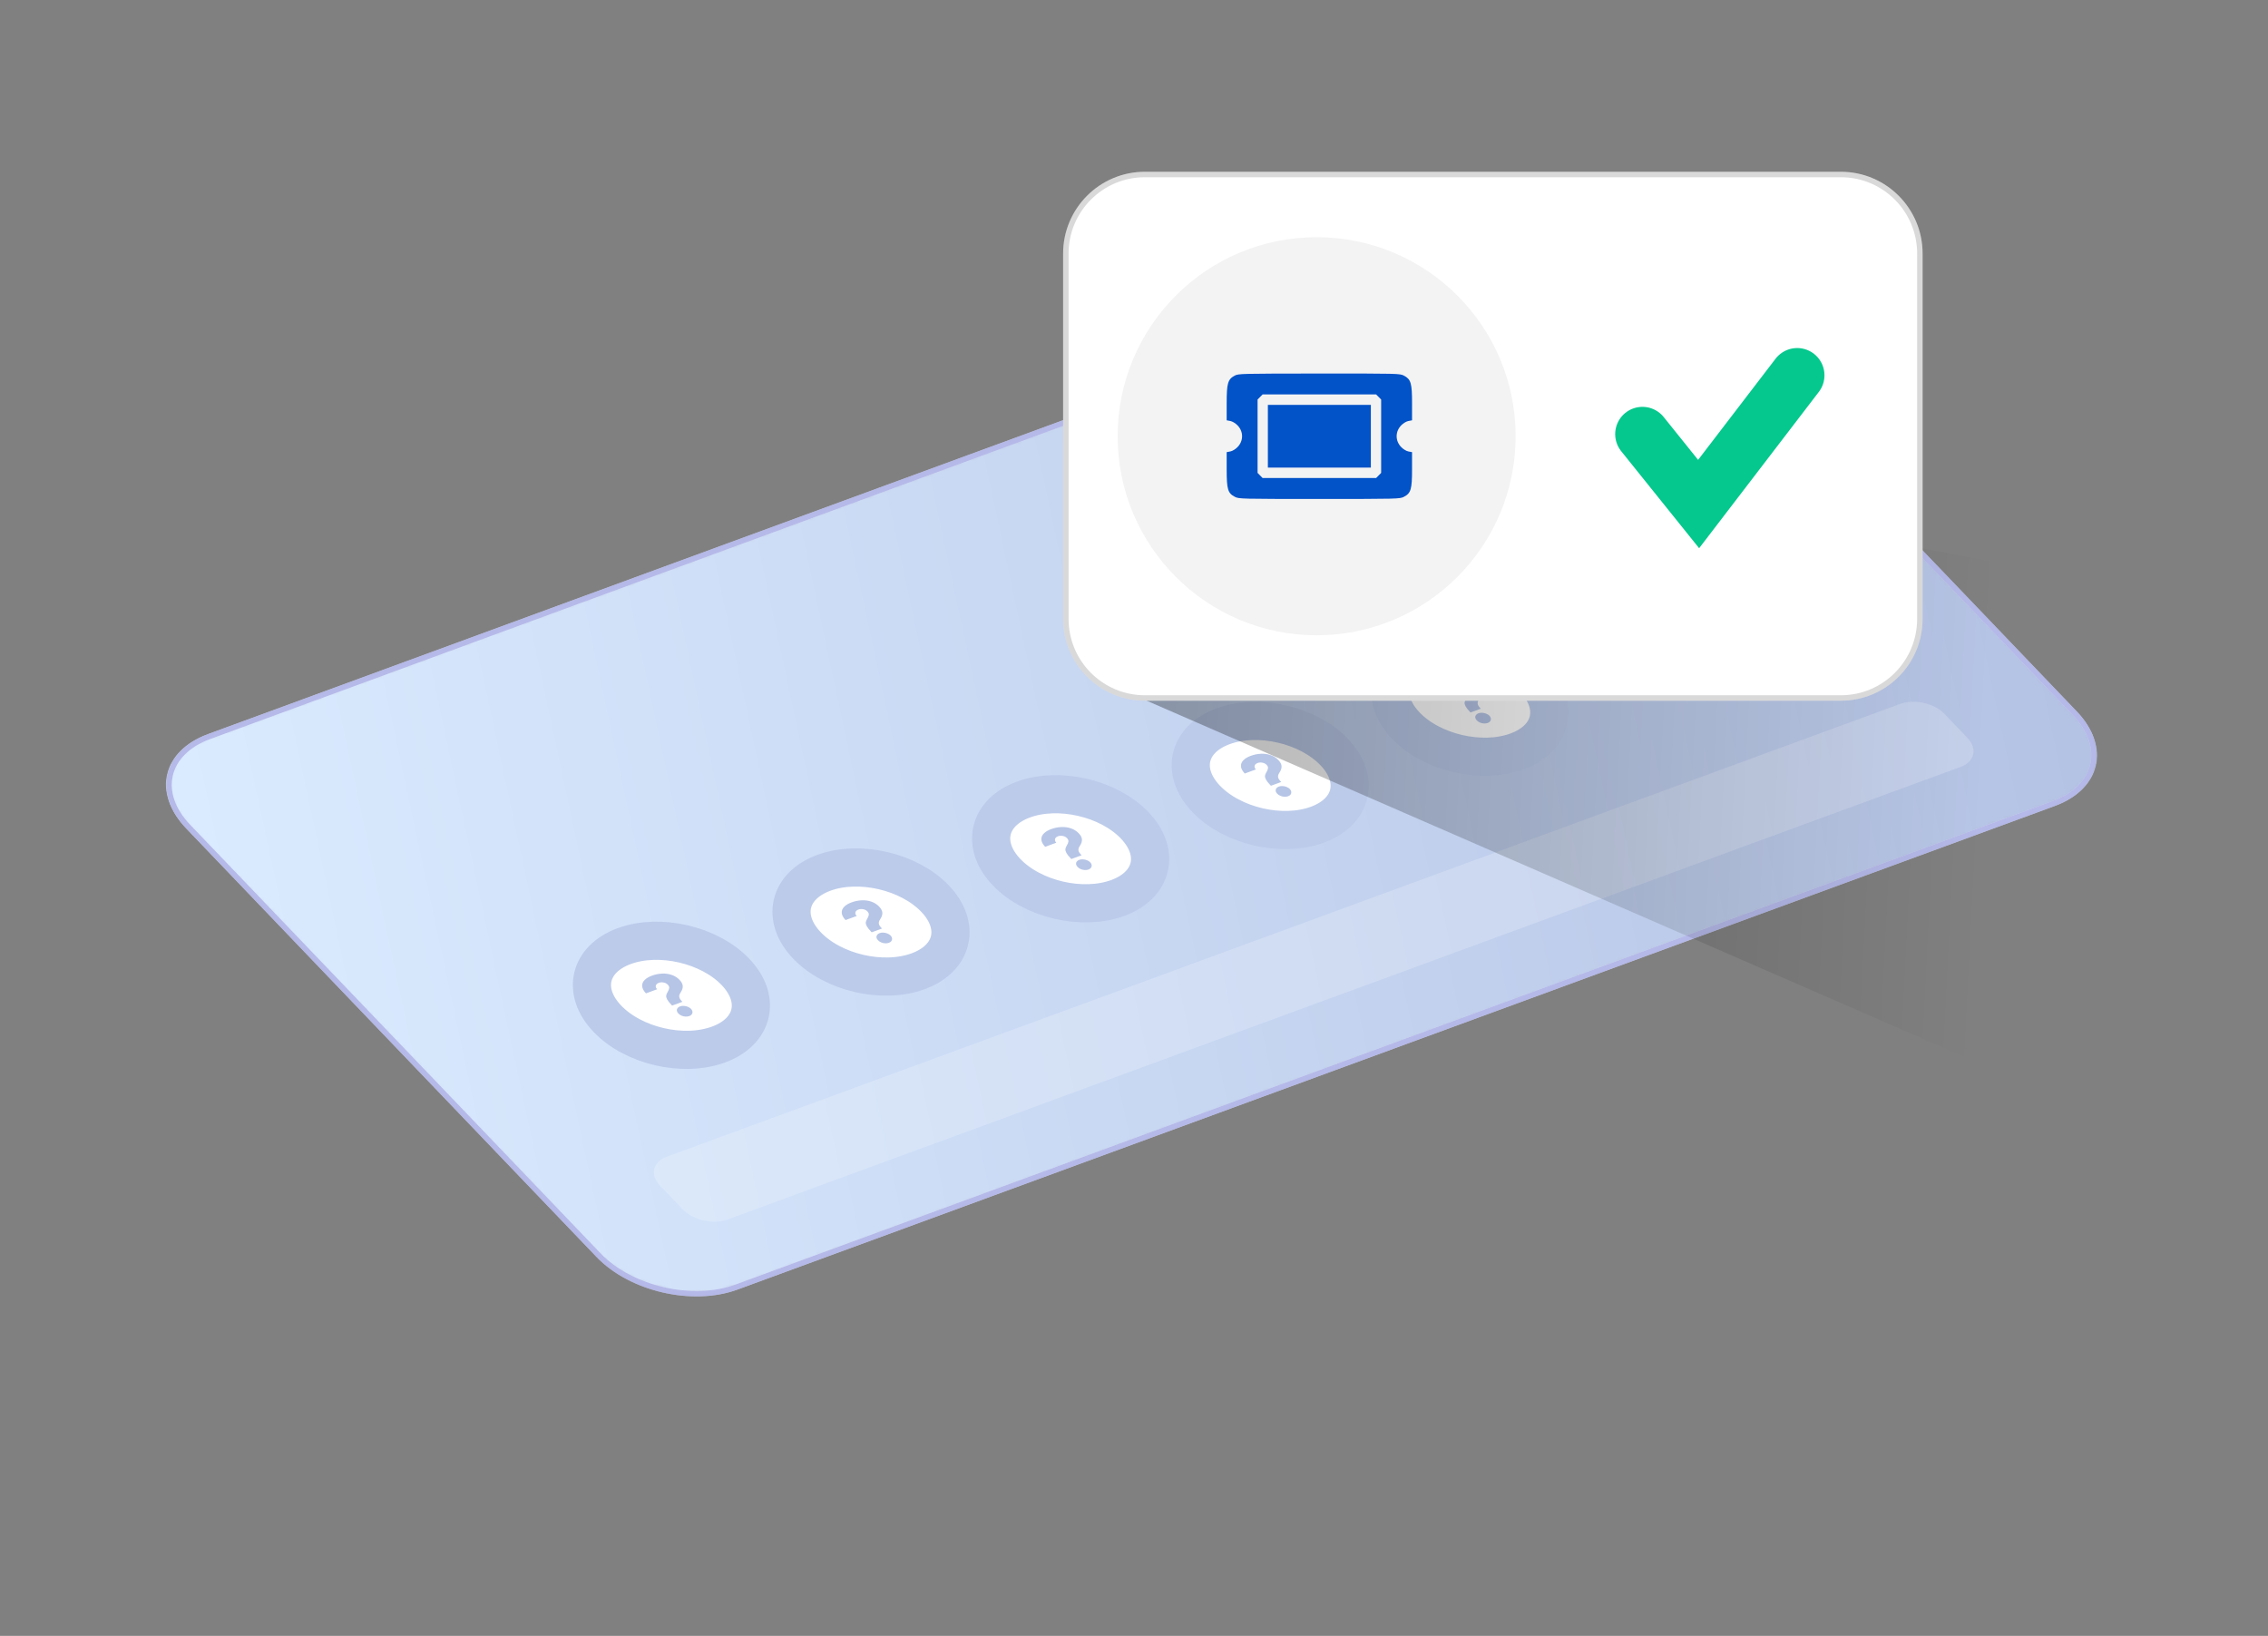 <svg width="416" height="300" viewBox="0 0 416 300" fill="none" xmlns="http://www.w3.org/2000/svg">
<rect x="0" y="0" width="416" height="300" fill="#808080" stroke="none"/>
<g id="img_single" clip-path="url(#clip0_73_648)">
<g id="Clip path group">
<mask id="mask0_73_648" style="mask-type:luminance" maskUnits="userSpaceOnUse" x="0" y="0" width="416" height="300">
<g id="clip0_28_1104">
<path id="Vector" d="M416 0.5H0V299.5H416V0.5Z" fill="white"/>
</g>
</mask>
<g mask="url(#mask0_73_648)">
<g id="Group">
<g id="Clip path group_2">
<mask id="mask1_73_648" style="mask-type:luminance" maskUnits="userSpaceOnUse" x="30" y="44" width="355" height="194">
<g id="clip1_28_1104">
<path id="Vector_2" d="M279.68 46.013L38.02 134.711C29.725 137.756 27.955 145.397 34.067 151.779L109.328 230.353C115.44 236.735 127.12 239.44 135.415 236.395L377.075 147.697C385.37 144.653 387.14 137.011 381.028 130.63L305.767 52.055C299.655 45.673 287.975 42.968 279.68 46.013Z" fill="white"/>
</g>
</mask>
<g mask="url(#mask1_73_648)">
<g id="Group_2">
<path id="Vector_3" d="M279.68 46.013L38.02 134.711C29.725 137.756 27.955 145.397 34.067 151.779L109.328 230.353C115.44 236.735 127.12 239.44 135.415 236.395L377.075 147.697C385.37 144.653 387.14 137.011 381.028 130.63L305.767 52.055C299.655 45.673 287.975 42.968 279.68 46.013Z" fill="url(#paint0_linear_73_648)"/>
<path id="Vector_4" d="M134.885 178.218C130.11 173.233 120.985 171.119 114.504 173.498C108.023 175.877 106.641 181.847 111.416 186.832C116.191 191.818 125.316 193.931 131.797 191.552C138.278 189.174 139.66 183.204 134.885 178.218Z" fill="white" stroke="#BCCBEA" stroke-width="7"/>
<path id="Vector_5" d="M123.148 184.271C122.779 183.886 122.522 183.56 122.376 183.293C122.232 183.021 122.171 182.786 122.194 182.586C122.216 182.386 122.3 182.171 122.443 181.941C122.618 181.658 122.718 181.413 122.743 181.203C122.772 180.992 122.691 180.787 122.498 180.586C122.294 180.372 122.033 180.236 121.718 180.178C121.399 180.117 121.099 180.139 120.816 180.242C120.632 180.31 120.493 180.406 120.398 180.53C120.299 180.65 120.259 180.789 120.277 180.947C120.292 181.102 120.373 181.259 120.521 181.419L118.48 182.168C118.041 181.697 117.808 181.255 117.783 180.842C117.758 180.424 117.907 180.054 118.228 179.731C118.546 179.405 118.994 179.137 119.571 178.925C120.196 178.695 120.823 178.568 121.451 178.542C122.084 178.514 122.675 178.597 123.225 178.791C123.78 178.984 124.252 179.284 124.643 179.692C125.018 180.084 125.214 180.463 125.231 180.831C125.248 181.198 125.127 181.574 124.87 181.957C124.733 182.159 124.644 182.343 124.601 182.51C124.56 182.672 124.572 182.838 124.638 183.01C124.704 183.181 124.836 183.371 125.035 183.578L125.167 183.716L123.281 184.409L123.148 184.271ZM126.441 186.332C126.231 186.409 125.999 186.441 125.743 186.427C125.488 186.414 125.243 186.358 125.008 186.257C124.772 186.157 124.578 186.023 124.425 185.857C124.269 185.701 124.178 185.536 124.152 185.364C124.125 185.191 124.164 185.032 124.268 184.887C124.372 184.742 124.529 184.631 124.738 184.554C124.939 184.481 125.166 184.451 125.417 184.466C125.672 184.479 125.918 184.533 126.154 184.629C126.394 184.723 126.592 184.848 126.748 185.004C126.901 185.171 126.991 185.342 127.016 185.52C127.038 185.694 126.999 185.855 126.898 186.004C126.794 186.148 126.642 186.258 126.441 186.332Z" fill="#B6C5E6"/>
<path id="Vector_6" d="M171.497 164.78C166.722 159.795 157.597 157.681 151.116 160.06C144.635 162.439 143.252 168.409 148.028 173.394C152.803 178.38 161.928 180.493 168.409 178.114C174.89 175.736 176.272 169.766 171.497 164.78Z" fill="white" stroke="#BCCBEA" stroke-width="7"/>
<path id="Vector_7" d="M159.76 170.833C159.391 170.448 159.134 170.122 158.988 169.855C158.844 169.583 158.783 169.348 158.806 169.148C158.828 168.948 158.911 168.733 159.055 168.503C159.23 168.22 159.33 167.975 159.355 167.765C159.384 167.554 159.303 167.349 159.11 167.148C158.905 166.934 158.645 166.798 158.33 166.74C158.011 166.679 157.711 166.701 157.428 166.804C157.244 166.872 157.105 166.968 157.009 167.092C156.911 167.212 156.871 167.351 156.889 167.509C156.904 167.664 156.985 167.821 157.132 167.981L155.092 168.73C154.653 168.259 154.42 167.817 154.395 167.404C154.37 166.986 154.518 166.616 154.84 166.293C155.158 165.967 155.606 165.699 156.183 165.487C156.808 165.257 157.434 165.13 158.063 165.104C158.696 165.076 159.287 165.159 159.837 165.353C160.391 165.546 160.864 165.846 161.255 166.254C161.63 166.646 161.826 167.025 161.843 167.393C161.859 167.76 161.739 168.136 161.482 168.519C161.345 168.721 161.256 168.905 161.213 169.072C161.172 169.234 161.184 169.4 161.25 169.572C161.316 169.743 161.448 169.933 161.647 170.14L161.779 170.278L159.892 170.971L159.76 170.833ZM163.052 172.894C162.843 172.971 162.61 173.003 162.355 172.989C162.1 172.976 161.854 172.92 161.619 172.819C161.384 172.719 161.19 172.585 161.037 172.419C160.881 172.263 160.79 172.098 160.763 171.926C160.737 171.753 160.776 171.594 160.88 171.449C160.984 171.304 161.141 171.193 161.35 171.116C161.551 171.043 161.777 171.013 162.028 171.028C162.284 171.041 162.53 171.095 162.766 171.191C163.006 171.285 163.204 171.41 163.36 171.566C163.513 171.733 163.603 171.904 163.628 172.082C163.65 172.256 163.611 172.417 163.51 172.566C163.406 172.71 163.254 172.82 163.052 172.894Z" fill="#B6C5E6"/>
<path id="Vector_8" d="M208.109 151.342C203.334 146.357 194.209 144.243 187.728 146.622C181.247 149.001 179.865 154.971 184.64 159.956C189.415 164.942 198.54 167.055 205.021 164.677C211.502 162.298 212.884 156.328 208.109 151.342Z" fill="white" stroke="#BCCBEA" stroke-width="7"/>
<path id="Vector_9" d="M196.372 157.395C196.003 157.01 195.746 156.684 195.6 156.417C195.456 156.145 195.395 155.91 195.417 155.71C195.44 155.511 195.523 155.295 195.667 155.065C195.842 154.783 195.942 154.537 195.967 154.328C195.996 154.117 195.914 153.911 195.722 153.71C195.517 153.496 195.257 153.36 194.942 153.303C194.623 153.242 194.322 153.263 194.04 153.367C193.856 153.434 193.716 153.53 193.621 153.654C193.523 153.774 193.483 153.914 193.501 154.072C193.516 154.226 193.597 154.383 193.744 154.543L191.703 155.292C191.264 154.821 191.032 154.38 191.006 153.966C190.982 153.548 191.13 153.178 191.452 152.856C191.77 152.53 192.218 152.261 192.795 152.049C193.42 151.82 194.046 151.692 194.675 151.666C195.307 151.638 195.899 151.721 196.449 151.915C197.003 152.108 197.476 152.408 197.867 152.816C198.242 153.208 198.438 153.587 198.454 153.955C198.471 154.322 198.351 154.698 198.094 155.081C197.957 155.283 197.867 155.467 197.825 155.634C197.783 155.796 197.796 155.963 197.862 156.134C197.928 156.306 198.06 156.495 198.259 156.702L198.391 156.841L196.504 157.533L196.372 157.395ZM199.664 159.456C199.455 159.533 199.222 159.565 198.967 159.552C198.711 159.539 198.466 159.482 198.231 159.381C197.996 159.281 197.802 159.147 197.649 158.981C197.493 158.825 197.402 158.66 197.375 158.488C197.349 158.315 197.387 158.156 197.492 158.011C197.596 157.867 197.752 157.756 197.962 157.679C198.163 157.605 198.389 157.575 198.64 157.59C198.896 157.603 199.141 157.657 199.378 157.753C199.618 157.847 199.816 157.972 199.972 158.129C200.125 158.295 200.214 158.467 200.24 158.644C200.262 158.818 200.223 158.98 200.122 159.128C200.018 159.273 199.865 159.382 199.664 159.456Z" fill="#B6C5E6"/>
<path id="Vector_10" d="M244.721 137.904C239.946 132.919 230.821 130.806 224.34 133.184C217.859 135.563 216.477 141.533 221.252 146.518C226.027 151.504 235.152 153.617 241.633 151.239C248.114 148.86 249.496 142.89 244.721 137.904Z" fill="white" stroke="#BCCBEA" stroke-width="7"/>
<path id="Vector_11" d="M232.984 143.957C232.615 143.572 232.358 143.246 232.212 142.979C232.067 142.707 232.006 142.472 232.029 142.272C232.052 142.073 232.135 141.857 232.278 141.627C232.453 141.345 232.553 141.099 232.578 140.89C232.608 140.679 232.526 140.473 232.334 140.272C232.129 140.058 231.869 139.922 231.553 139.865C231.235 139.804 230.934 139.825 230.652 139.929C230.468 139.996 230.328 140.092 230.233 140.216C230.135 140.336 230.095 140.476 230.113 140.634C230.128 140.788 230.209 140.945 230.356 141.105L228.315 141.854C227.876 141.383 227.644 140.942 227.618 140.528C227.594 140.11 227.742 139.74 228.063 139.418C228.381 139.092 228.829 138.823 229.407 138.611C230.032 138.382 230.658 138.254 231.287 138.228C231.919 138.2 232.511 138.283 233.061 138.477C233.615 138.67 234.088 138.97 234.479 139.378C234.854 139.77 235.05 140.149 235.066 140.517C235.083 140.884 234.963 141.26 234.706 141.644C234.569 141.845 234.479 142.029 234.437 142.196C234.395 142.358 234.408 142.525 234.474 142.696C234.539 142.868 234.672 143.057 234.87 143.264L235.003 143.403L233.116 144.095L232.984 143.957ZM236.276 146.018C236.066 146.095 235.834 146.127 235.579 146.114C235.323 146.101 235.078 146.044 234.843 145.943C234.608 145.843 234.414 145.71 234.26 145.543C234.105 145.387 234.014 145.222 233.987 145.05C233.961 144.877 233.999 144.718 234.103 144.573C234.207 144.429 234.364 144.318 234.574 144.241C234.775 144.167 235.001 144.137 235.252 144.152C235.507 144.165 235.753 144.219 235.989 144.315C236.23 144.409 236.428 144.534 236.583 144.691C236.737 144.857 236.826 145.029 236.852 145.206C236.874 145.38 236.835 145.542 236.734 145.69C236.63 145.835 236.477 145.944 236.276 146.018Z" fill="#B6C5E6"/>
<path id="Vector_12" d="M281.332 124.467C276.557 119.482 267.432 117.368 260.951 119.747C254.47 122.126 253.087 128.096 257.863 133.081C262.638 138.067 271.763 140.18 278.244 137.802C284.724 135.423 286.107 129.453 281.332 124.467Z" fill="white" stroke="#BCCBEA" stroke-width="7"/>
<path id="Vector_13" d="M269.595 130.519C269.227 130.134 268.969 129.808 268.824 129.541C268.679 129.27 268.618 129.034 268.641 128.834C268.664 128.635 268.747 128.42 268.89 128.189C269.065 127.907 269.165 127.661 269.19 127.452C269.219 127.241 269.138 127.035 268.946 126.834C268.741 126.62 268.48 126.485 268.165 126.427C267.846 126.366 267.546 126.387 267.264 126.491C267.08 126.558 266.94 126.654 266.845 126.778C266.746 126.899 266.706 127.038 266.724 127.196C266.74 127.35 266.821 127.508 266.968 127.667L264.927 128.416C264.488 127.946 264.256 127.504 264.23 127.091C264.205 126.673 264.354 126.302 264.675 125.98C264.993 125.654 265.441 125.385 266.019 125.173C266.643 124.944 267.27 124.816 267.898 124.79C268.531 124.762 269.122 124.846 269.672 125.04C270.227 125.232 270.699 125.532 271.09 125.94C271.465 126.332 271.661 126.712 271.678 127.079C271.695 127.447 271.574 127.822 271.317 128.206C271.181 128.407 271.091 128.591 271.048 128.758C271.007 128.92 271.019 129.087 271.085 129.258C271.151 129.43 271.283 129.619 271.482 129.827L271.614 129.965L269.728 130.657L269.595 130.519ZM272.888 132.58C272.678 132.657 272.446 132.689 272.19 132.676C271.935 132.663 271.69 132.606 271.455 132.506C271.22 132.405 271.025 132.272 270.872 132.106C270.716 131.949 270.625 131.785 270.599 131.612C270.572 131.439 270.611 131.281 270.715 131.136C270.819 130.991 270.976 130.88 271.186 130.803C271.387 130.729 271.613 130.7 271.864 130.714C272.119 130.727 272.365 130.782 272.601 130.877C272.842 130.971 273.04 131.097 273.195 131.253C273.348 131.419 273.438 131.591 273.463 131.768C273.486 131.943 273.446 132.104 273.345 132.252C273.241 132.397 273.089 132.506 272.888 132.58Z" fill="#B6C5E6"/>
<path id="Vector_14" d="M317.944 111.029C313.169 106.044 304.044 103.931 297.563 106.309C291.082 108.688 289.699 114.658 294.475 119.643C299.25 124.629 308.375 126.742 314.856 124.364C321.337 121.985 322.719 116.015 317.944 111.029Z" fill="white" stroke="#BCCBEA" stroke-width="7"/>
<path id="Vector_15" d="M306.207 117.081C305.838 116.696 305.581 116.37 305.435 116.103C305.291 115.832 305.23 115.596 305.253 115.396C305.275 115.197 305.359 114.982 305.502 114.751C305.677 114.469 305.777 114.223 305.802 114.014C305.831 113.803 305.75 113.597 305.557 113.396C305.352 113.182 305.092 113.047 304.777 112.989C304.458 112.928 304.158 112.949 303.875 113.053C303.691 113.12 303.552 113.216 303.457 113.34C303.358 113.461 303.318 113.6 303.336 113.758C303.351 113.912 303.432 114.07 303.579 114.229L301.539 114.978C301.1 114.508 300.867 114.066 300.842 113.653C300.817 113.235 300.966 112.864 301.287 112.542C301.605 112.216 302.053 111.947 302.63 111.735C303.255 111.506 303.882 111.378 304.51 111.352C305.143 111.324 305.734 111.408 306.284 111.602C306.839 111.794 307.311 112.094 307.702 112.502C308.077 112.894 308.273 113.274 308.29 113.641C308.306 114.009 308.186 114.384 307.929 114.768C307.792 114.969 307.703 115.153 307.66 115.32C307.619 115.482 307.631 115.649 307.697 115.82C307.763 115.992 307.895 116.181 308.094 116.389L308.226 116.527L306.34 117.219L306.207 117.081ZM309.5 119.142C309.29 119.219 309.057 119.251 308.802 119.238C308.547 119.225 308.302 119.168 308.067 119.068C307.831 118.967 307.637 118.834 307.484 118.668C307.328 118.511 307.237 118.347 307.211 118.174C307.184 118.001 307.223 117.843 307.327 117.698C307.431 117.553 307.588 117.442 307.797 117.365C307.998 117.291 308.224 117.262 308.476 117.276C308.731 117.289 308.977 117.344 309.213 117.439C309.453 117.533 309.651 117.659 309.807 117.815C309.96 117.981 310.05 118.153 310.075 118.33C310.097 118.505 310.058 118.666 309.957 118.814C309.853 118.959 309.701 119.068 309.5 119.142Z" fill="#B6C5E6"/>
<path id="Vector_16" d="M287.682 65.525L219.152 90.678C216.56 91.63 216.006 94.017 217.917 96.012L222.067 100.345C223.977 102.339 227.627 103.184 230.219 102.233L298.749 77.08C301.341 76.128 301.894 73.74 299.984 71.746L295.834 67.413C293.924 65.419 290.274 64.574 287.682 65.525Z" fill="white" fill-opacity="0.2"/>
<path id="Vector_17" d="M348.553 129.076L122.311 212.115C119.718 213.067 119.165 215.455 121.076 217.449L125.226 221.782C127.136 223.776 130.786 224.621 133.378 223.67L359.62 140.631C362.213 139.679 362.766 137.291 360.856 135.297L356.705 130.964C354.795 128.97 351.145 128.124 348.553 129.076Z" fill="white" fill-opacity="0.2"/>
</g>
</g>
</g>
<path id="Vector_18" d="M280.025 46.374L38.366 135.072C30.33 138.021 28.615 145.424 34.537 151.606L109.797 230.181C115.718 236.363 127.033 238.983 135.069 236.034L376.729 147.336C384.765 144.386 386.48 136.984 380.558 130.802L305.298 52.227C299.377 46.045 288.062 43.424 280.025 46.374Z" stroke="white" stroke-opacity="0.96"/>
<path id="Vector_19" d="M280.025 46.374L38.366 135.072C30.33 138.021 28.615 145.424 34.537 151.606L109.797 230.181C115.718 236.363 127.033 238.983 135.069 236.034L376.729 147.336C384.765 144.386 386.48 136.984 380.558 130.802L305.298 52.227C299.377 46.045 288.062 43.424 280.025 46.374Z" stroke="#434EC6" stroke-opacity="0.39"/>
<path id="Vector_20" d="M200.496 124.219L394.7 208.762L418.221 113.285L295.898 89.568L200.496 124.219Z" fill="url(#paint1_linear_73_648)"/>
<path id="Vector_21" d="M337.645 31.5H210C201.716 31.5 195 38.216 195 46.5V113.5C195 121.784 201.716 128.5 210 128.5H337.645C345.929 128.5 352.645 121.784 352.645 113.5V46.5C352.645 38.216 345.929 31.5 337.645 31.5Z" fill="white"/>
<path id="Vector_22" d="M337.645 32H210C201.992 32 195.5 38.492 195.5 46.5V113.5C195.5 121.508 201.992 128 210 128H337.645C345.653 128 352.145 121.508 352.145 113.5V46.5C352.145 38.492 345.653 32 337.645 32Z" stroke="black" stroke-opacity="0.15"/>
<path id="Vector_23" d="M278 80C278 59.842 261.658 43.5 241.5 43.5C221.342 43.5 205 59.842 205 80C205 100.158 221.342 116.5 241.5 116.5C261.658 116.5 278 100.158 278 80Z" fill="#F3F3F3"/>
<path id="main-color" fill-rule="evenodd" clip-rule="evenodd" d="M226.466 68.888C225.209 69.562 225 70.282 225 73.928V77.078L225.664 77.204C226.051 77.278 226.599 77.606 226.977 77.99C228.108 79.138 228.108 80.855 226.977 82.003C226.599 82.387 226.051 82.715 225.664 82.789L225 82.915V86.065C225 89.749 225.206 90.441 226.506 91.114C227.234 91.491 227.592 91.5 242 91.5C256.408 91.5 256.766 91.491 257.494 91.114C258.794 90.441 259 89.749 259 86.065V82.915L258.336 82.789C257.949 82.715 257.401 82.387 257.023 82.003C255.892 80.855 255.892 79.138 257.023 77.99C257.401 77.606 257.949 77.278 258.336 77.204L259 77.078V73.928C259 70.244 258.794 69.552 257.494 68.879C256.765 68.502 256.417 68.493 241.96 68.502C227.61 68.51 227.151 68.521 226.466 68.888ZM231.13 72.798L230.667 73.269V79.997V86.724L231.13 87.195L231.594 87.665H242H252.406L252.87 87.195L253.333 86.724V79.997V73.269L252.87 72.798L252.406 72.328H242H231.594L231.13 72.798ZM232.556 79.997V85.748H242H251.444V79.997V74.245H242H232.556V79.997Z" fill="#0252C8"/>
<path id="Vector_24" d="M301.26 79.611L311.563 92.434L329.645 68.826" stroke="#04C88D" stroke-width="10" stroke-linecap="round"/>
</g>
</g>
</g>
</g>
<defs>
<linearGradient id="paint0_linear_73_648" x1="32.562" y1="142.045" x2="376.163" y2="68.485" gradientUnits="userSpaceOnUse">
<stop stop-color="#DAEBFF"/>
<stop offset="1" stop-color="#B3C1E3"/>
</linearGradient>
<linearGradient id="paint1_linear_73_648" x1="201.005" y1="126.536" x2="364.242" y2="134.872" gradientUnits="userSpaceOnUse">
<stop stop-opacity="0.33"/>
<stop offset="1" stop-opacity="0"/>
</linearGradient>
<clipPath id="clip0_73_648">
<rect width="416" height="299" fill="white" transform="translate(0 0.5)"/>
</clipPath>
</defs>
</svg>
